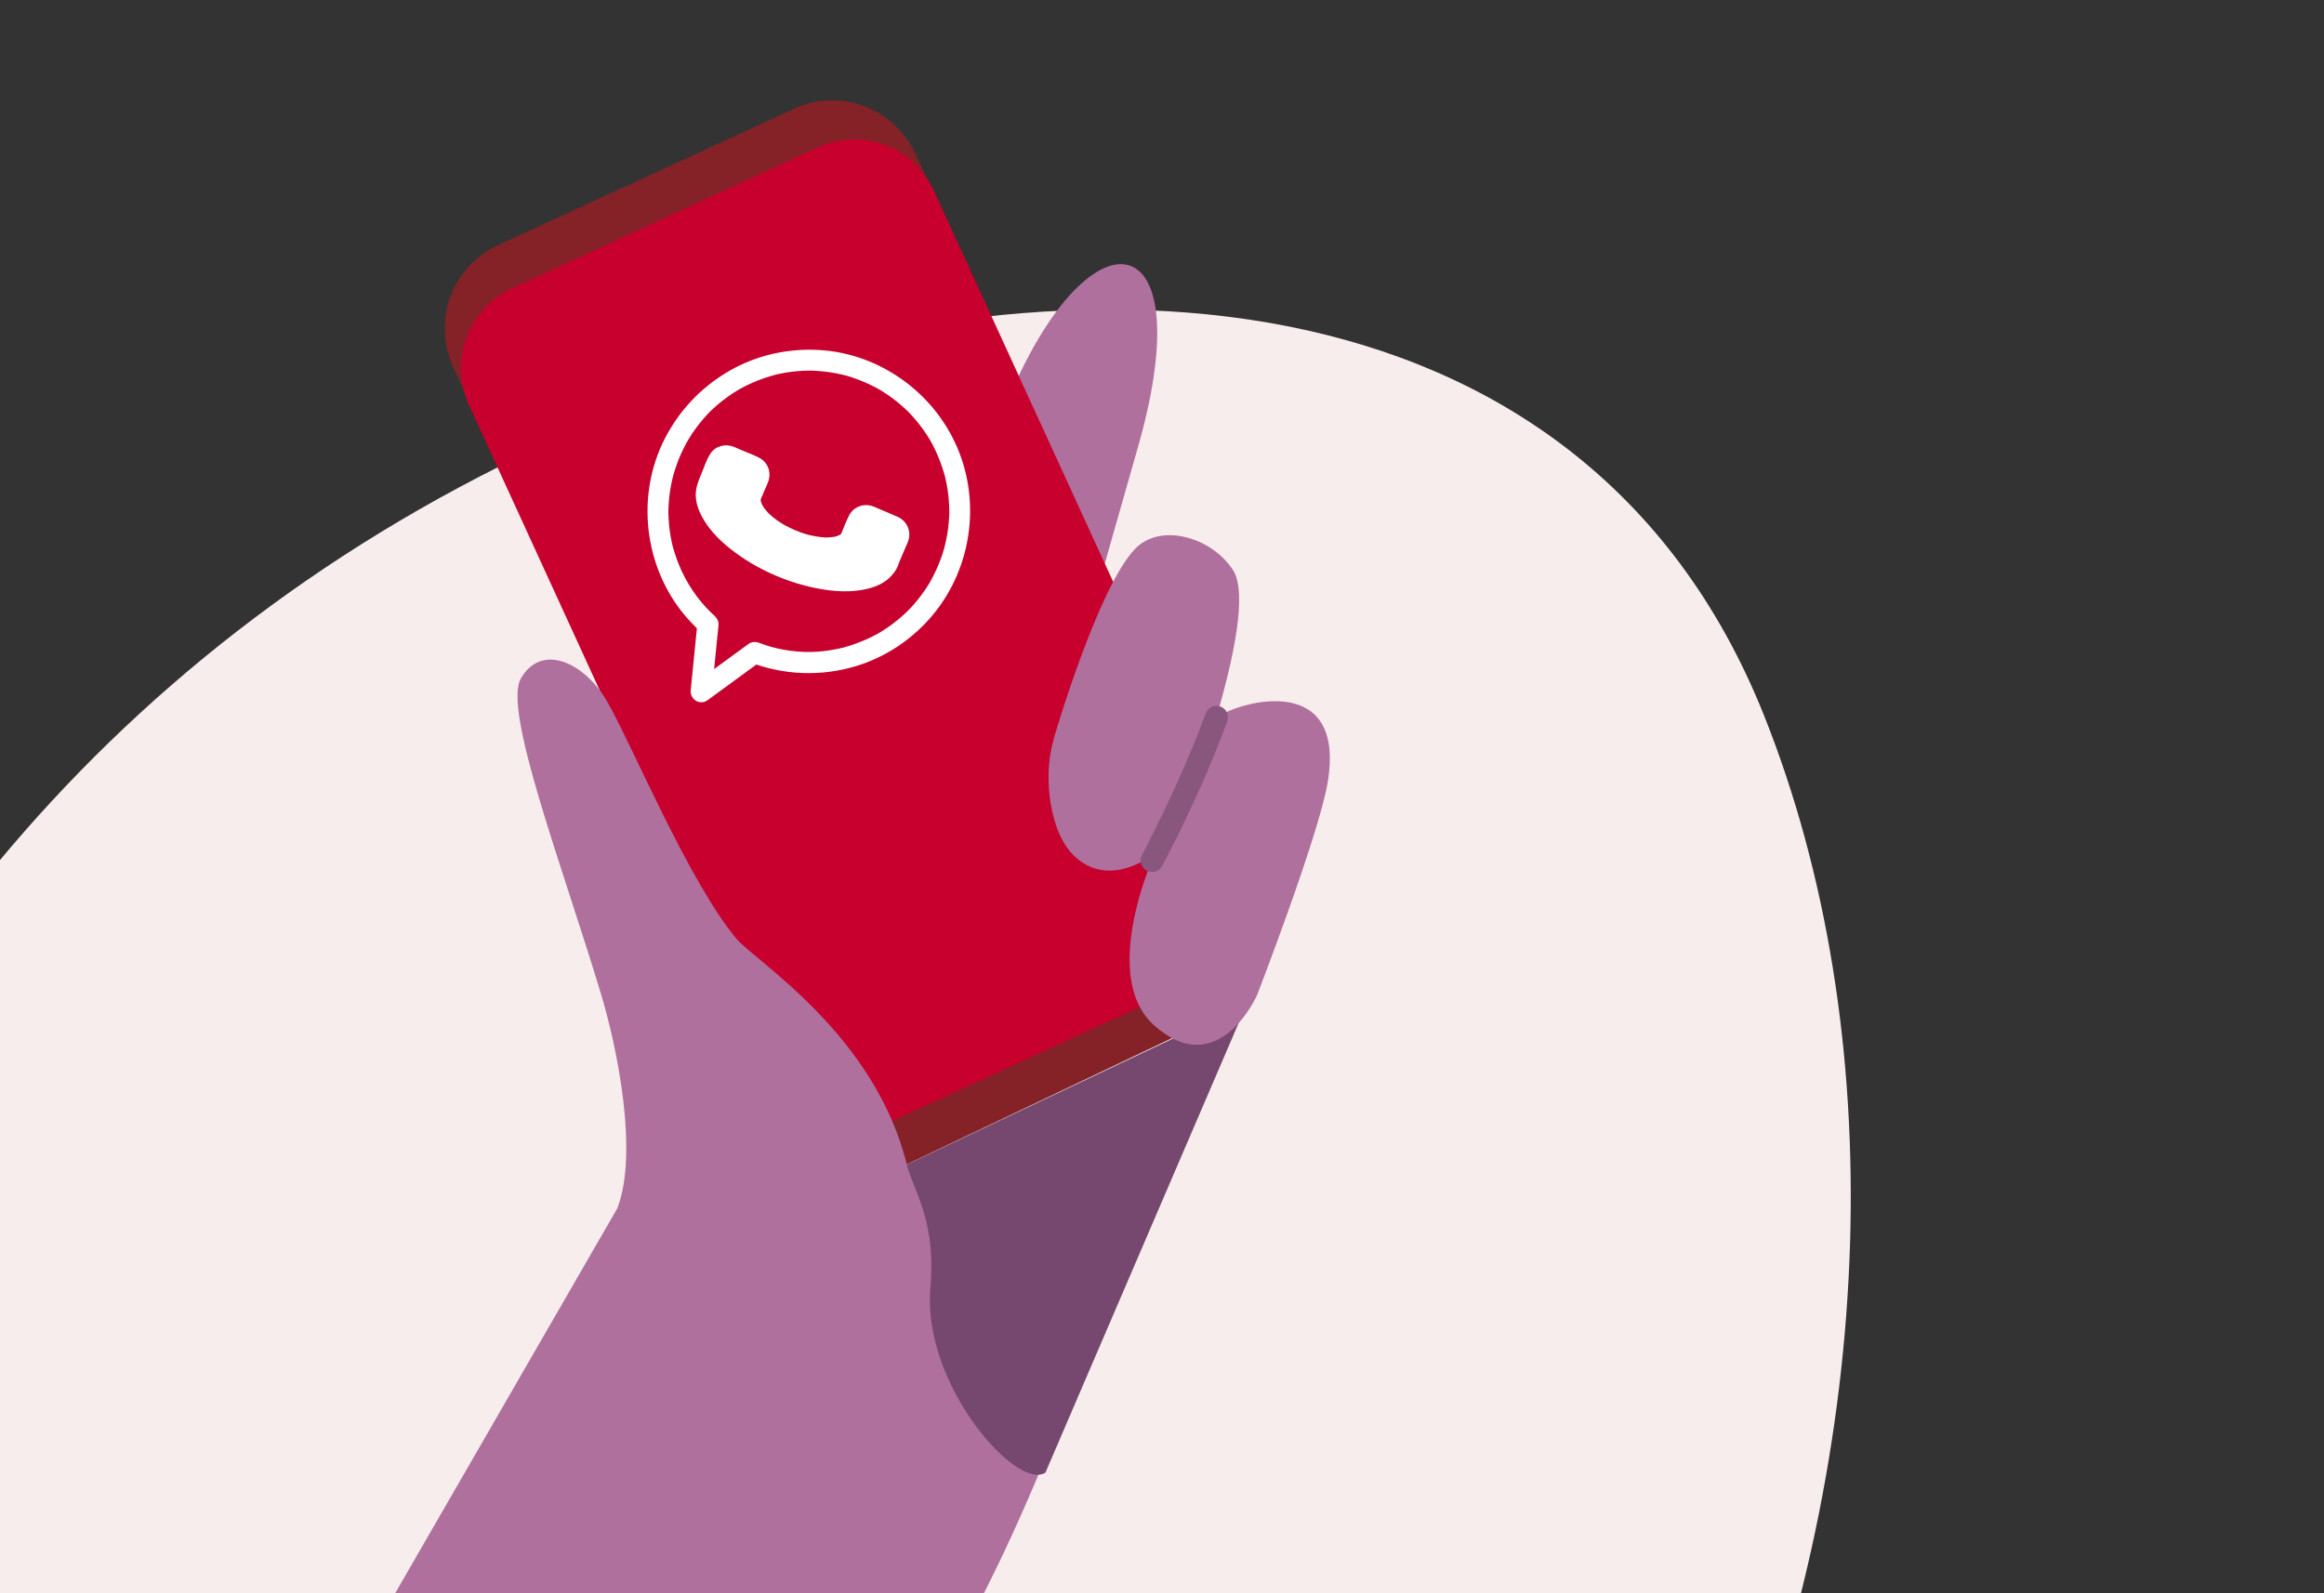 <svg xmlns="http://www.w3.org/2000/svg" version="1.1" xmlns:xlink="http://www.w3.org/1999/xlink" xmlns:svgjs="http://svgjs.com/svgjs" width="280" height="192"><rect width="100%" height="100%" fill="#333333" stroke="none"/><svg width="280" height="192" viewBox="0 0 280 192" fill="none" xmlns="http://www.w3.org/2000/svg">
<path d="M102.222 326.558C207.332 284.344 242.925 162.32 212.524 86.192C190.527 31.108 127.035 28.599 75.778 49.185C-39.064 95.308 -61.959 220.85 -34.524 289.551C-12.774 344.016 51.614 346.884 102.222 326.558Z" fill="#F8EDED"></path>
<path fill-rule="evenodd" clip-rule="evenodd" d="M114.703 63.466C115.169 62.795 118.932 53.71 122.193 46.483C132.008 24.59 144.887 27.243 136.96 54.38L128.07 85.605" fill="#AF709E"></path>
<path fill-rule="evenodd" clip-rule="evenodd" d="M149.767 104.687C154.488 114.287 151.66 120.209 146.18 122.734L108.041 140.895C102.508 143.444 98.271 139.542 95.711 133.956L54.608 44.255C52.048 38.669 54.45 32.098 59.983 29.548L95.683 13.097C101.216 10.547 107.753 13 110.313 18.586L150.119 105.175L149.767 104.687Z" fill="#842227"></path>
<path fill-rule="evenodd" clip-rule="evenodd" d="M142.443 88.284L149.63 103.969C152.067 109.286 149.751 115.623 144.43 118.075L107.666 135.016C102.346 137.468 96.068 135.157 93.606 129.785L56.515 48.84C54.078 43.523 56.394 37.186 61.715 34.734L98.478 17.793C103.799 15.341 110.077 17.652 112.539 23.023L127.577 55.842" fill="#C8002D"></path>
<path fill-rule="evenodd" clip-rule="evenodd" d="M109.31 140.572C105.563 124.799 91.114 115.909 88.758 113.157C82.958 106.266 75.991 89.375 73.072 84.41C70.427 79.904 65.283 77.396 62.764 81.744C60.553 85.495 67.677 104.136 72.304 119.438C74.407 126.276 76.936 138.967 74.374 145.612L44.855 196.772C29.288 225.169 88.824 239.594 103.214 217.521C117.604 195.447 123.145 186.98 141.959 132.228L109.31 140.572Z" fill="#AF709E"></path>
<path fill-rule="evenodd" clip-rule="evenodd" d="M109.211 140.353C110.484 144.256 112.747 147.507 112.094 155.223C111.089 166.811 122.478 179.713 125.956 177.46L150.247 120.923L109.211 140.353Z" fill="#77486F"></path>
<path fill-rule="evenodd" clip-rule="evenodd" d="M146.565 86.451C149.67 84.369 162.257 81.041 159.94 94.404C158.799 100.915 151.458 119.911 151.458 119.911C151.458 119.911 146.784 130.522 138.994 123.508C132.586 117.678 138.805 103.688 138.805 103.688L146.565 86.451Z" fill="#AF709E"></path>
<path fill-rule="evenodd" clip-rule="evenodd" d="M141.677 100.673C141.677 100.673 152.184 74.103 148.519 68.636C145.858 64.657 139.822 63.015 136.791 66.104C132.27 70.724 126.915 89.13 126.915 89.13L127.058 88.739C125.612 93.178 126.461 98.967 128.367 101.862C130.827 105.543 135.721 106.8 141.947 100.418" fill="#AF709E"></path>
<path fill-rule="evenodd" clip-rule="evenodd" d="M147.041 85.143C147.761 85.407 148.13 86.206 147.866 86.928C146.23 91.405 144.269 95.759 142.723 98.986C141.948 100.601 141.275 101.938 140.795 102.873C140.555 103.341 140.364 103.708 140.231 103.959C140.165 104.084 140.114 104.181 140.079 104.246L140.039 104.321L140.025 104.348C140.024 104.348 140.024 104.348 138.804 103.687L140.025 104.348C139.66 105.024 138.818 105.276 138.143 104.911C137.469 104.545 137.218 103.701 137.583 103.025C137.583 103.025 137.583 103.025 137.583 103.025L137.595 103.003L137.632 102.934C137.665 102.872 137.714 102.78 137.778 102.658C137.906 102.416 138.093 102.058 138.328 101.6C138.798 100.684 139.46 99.369 140.221 97.78C141.747 94.598 143.666 90.333 145.261 85.971C145.524 85.249 146.321 84.878 147.041 85.143Z" fill="#89567E"></path>
<path d="M106.968 67.708C105.767 70.52 99.94 70.723 93.955 68.163C87.97 65.604 84.088 61.249 85.288 58.437L86.531 55.525C86.75 55.014 87.335 54.778 87.845 54.996L90.816 56.266C91.325 56.484 91.56 57.071 91.342 57.582L90.478 59.605C89.809 61.172 91.922 63.607 95.25 65.037C98.579 66.467 101.879 66.334 102.548 64.766L103.404 62.747C103.622 62.235 104.208 61.999 104.718 62.217L107.688 63.488C108.198 63.706 108.432 64.292 108.214 64.803L106.968 67.708Z" fill="white"></path>
<path d="M105.793 67.203C105.761 67.262 105.59 67.57 105.709 67.384C105.835 67.195 105.619 67.503 105.589 67.543C105.546 67.597 105.462 67.732 105.391 67.761C105.517 67.71 105.584 67.6 105.462 67.686C105.397 67.73 105.346 67.788 105.289 67.829C105.204 67.891 105.118 67.953 105.03 68.007C104.726 68.213 105.212 67.934 104.941 68.061C104.694 68.179 104.444 68.289 104.176 68.379C104.062 68.415 103.937 68.447 103.823 68.484C104.169 68.382 103.719 68.499 103.633 68.515C103.326 68.574 103.021 68.614 102.709 68.639C102.397 68.663 102.082 68.68 101.764 68.688C101.691 68.69 101.607 68.687 101.534 68.689C101.775 68.693 101.515 68.687 101.45 68.686C101.244 68.677 101.046 68.664 100.849 68.652C99.264 68.527 97.709 68.178 96.295 67.698C95.424 67.405 94.58 67.064 93.747 66.682C93.003 66.338 92.156 65.897 91.559 65.53C90.886 65.111 90.231 64.666 89.61 64.171C89.33 63.953 89.051 63.715 88.791 63.48C88.674 63.37 88.549 63.264 88.436 63.144C88.451 63.157 88.167 62.884 88.302 63.014C88.411 63.127 88.193 62.902 88.175 62.881C87.732 62.416 87.33 61.915 86.984 61.373C86.927 61.277 86.759 60.995 86.902 61.259C86.835 61.139 86.769 61.018 86.707 60.887C86.59 60.64 86.512 60.376 86.411 60.123C86.367 60.012 86.316 60.023 86.43 60.216C86.409 60.188 86.401 60.099 86.397 60.064C86.379 59.952 86.359 59.831 86.349 59.715C86.346 59.661 86.346 59.615 86.335 59.565C86.306 59.309 86.355 59.639 86.325 59.633C86.306 59.631 86.354 59.29 86.363 59.268C86.371 59.218 86.39 59.174 86.39 59.128C86.407 58.965 86.341 59.166 86.359 59.233C86.349 59.163 86.43 59.02 86.461 58.961C86.495 58.883 86.523 58.817 86.556 58.739C86.898 57.939 87.24 57.139 87.577 56.349C87.596 56.305 87.707 56.122 87.696 56.071C87.696 56.071 87.604 56.164 87.566 56.206C87.632 56.143 87.753 56.122 87.547 56.205C87.411 56.232 87.384 56.234 87.48 56.223C87.569 56.214 87.55 56.213 87.427 56.226C87.403 56.189 87.297 56.177 87.477 56.261C87.636 56.335 87.81 56.403 87.965 56.469C88.397 56.654 88.841 56.843 89.273 57.028C89.572 57.156 89.917 57.376 90.226 57.435C90.226 57.435 90.285 57.467 90.293 57.464C90.256 57.488 90.15 57.337 90.147 57.329C90.204 57.38 90.253 57.526 90.148 57.31C90.109 57.234 90.148 57.08 90.134 57.297C90.133 57.316 90.117 57.093 90.147 57.099C90.139 57.102 90.114 57.177 90.109 57.188C89.912 57.571 89.767 57.988 89.601 58.377C89.477 58.666 89.335 58.954 89.234 59.252C88.993 59.938 89.028 60.623 89.239 61.312C89.636 62.651 90.764 63.771 91.852 64.584C93.339 65.706 95.061 66.475 96.859 66.947C99.21 67.564 102.666 67.727 103.797 65.062C103.978 64.64 104.163 64.206 104.343 63.784C104.405 63.639 104.478 63.5 104.529 63.35C104.529 63.35 104.57 63.269 104.567 63.261C104.587 63.29 104.44 63.404 104.432 63.408C104.562 63.273 104.44 63.358 104.354 63.42C104.339 63.427 104.312 63.428 104.296 63.435C104.446 63.42 104.446 63.42 104.296 63.435C104.293 63.427 104.206 63.416 104.206 63.416C104.206 63.416 104.261 63.44 104.272 63.444C104.388 63.527 104.56 63.568 104.682 63.62C105.103 63.8 105.536 63.984 105.957 64.164C106.323 64.321 106.676 64.491 107.043 64.629C107.184 64.682 107.181 64.72 107.054 64.587C106.945 64.475 107.141 64.828 107.021 64.527C106.989 64.448 107.024 64.305 107.007 64.514C107.008 64.449 107.041 64.326 107.01 64.338C106.962 64.358 106.915 64.561 106.896 64.605C106.81 64.805 106.725 65.005 106.644 65.194C106.449 65.65 106.26 66.094 106.065 66.55C105.991 66.755 105.888 66.981 105.793 67.203C105.522 67.836 105.833 68.613 106.464 68.883C107.096 69.153 107.872 68.841 108.142 68.207C108.456 67.473 108.769 66.74 109.082 66.006C109.196 65.74 109.326 65.466 109.426 65.187C109.828 64.031 109.286 62.814 108.189 62.299C107.467 61.964 106.726 61.674 105.994 61.361C105.739 61.252 105.489 61.132 105.229 61.034C104.102 60.605 102.842 61.039 102.288 62.136C101.945 62.818 101.666 63.547 101.378 64.252C101.354 64.307 101.232 64.485 101.358 64.315C101.492 64.123 101.337 64.333 101.316 64.35C101.183 64.477 101.422 64.317 101.399 64.28C101.402 64.288 101.111 64.525 101.096 64.512C101.082 64.5 101.415 64.366 101.177 64.461C101.098 64.493 101.022 64.533 100.943 64.565C100.887 64.587 100.832 64.61 100.773 64.624C100.75 64.634 100.465 64.703 100.667 64.658C100.886 64.606 100.563 64.672 100.547 64.678C100.477 64.688 100.411 64.706 100.349 64.712C100.175 64.736 99.998 64.753 99.817 64.761C99.744 64.763 99.663 64.768 99.591 64.769C99.219 64.781 99.83 64.793 99.453 64.77C99.076 64.747 98.701 64.704 98.327 64.643C97.924 64.576 97.428 64.463 97.159 64.387C96.251 64.118 95.392 63.737 94.553 63.293C94.332 63.179 93.959 62.934 93.655 62.725C93.308 62.479 92.982 62.214 92.673 61.925C92.616 61.874 92.556 61.816 92.507 61.762C92.676 61.933 92.504 61.754 92.466 61.705C92.361 61.581 92.249 61.461 92.152 61.334C92.059 61.215 91.978 61.082 91.892 60.96C91.845 60.887 91.754 60.684 91.895 60.968C91.853 60.884 91.813 60.808 91.778 60.721C91.731 60.602 91.699 60.477 91.644 60.361C91.576 60.214 91.659 60.677 91.666 60.416C91.666 60.37 91.648 60.304 91.651 60.266C91.599 59.928 91.62 60.463 91.658 60.19C91.696 59.917 91.534 60.433 91.675 60.118C91.83 59.77 91.974 59.418 92.121 59.073C92.259 58.751 92.416 58.43 92.539 58.095C92.978 56.962 92.539 55.703 91.445 55.15C90.729 54.785 89.956 54.507 89.214 54.19C88.937 54.072 88.664 53.942 88.382 53.835C87.382 53.446 86.218 53.731 85.602 54.651C85.113 55.382 84.846 56.299 84.504 57.1C84.139 57.956 83.813 58.749 83.825 59.701C83.846 60.972 84.456 62.199 85.17 63.227C86.059 64.507 87.246 65.593 88.489 66.518C91.501 68.765 95.148 70.323 98.846 70.977C100.369 71.247 101.967 71.358 103.499 71.145C104.745 70.975 106.078 70.585 107.044 69.736C107.527 69.311 107.908 68.817 108.176 68.221C108.457 67.592 108.136 66.811 107.504 66.541C106.828 66.252 106.074 66.574 105.793 67.203Z" fill="white"></path>
<path d="M90.419 79.829C94.48 81.368 98.904 81.536 103.074 80.288C106.67 79.217 109.911 77.046 112.321 74.179C117.022 68.604 118.207 60.6 115.322 53.913C112.476 47.274 105.947 42.598 98.722 42.178C95.079 41.962 91.384 42.743 88.18 44.521C84.92 46.322 82.282 48.941 80.455 52.189C76.639 58.944 77.368 67.641 82.147 73.712C82.857 74.613 83.659 75.449 84.51 76.219C84.351 75.823 84.19 75.419 84.031 75.023C83.796 77.4 83.558 79.769 83.322 82.146C83.286 82.492 83.254 82.826 83.218 83.172C83.11 84.283 84.328 85.053 85.252 84.377C87.13 83.004 89.015 81.628 90.892 80.255C91.157 80.066 91.426 79.865 91.69 79.676C92.252 79.265 92.346 78.418 91.935 77.875C91.508 77.311 90.7 77.222 90.138 77.632C88.261 79.005 86.376 80.382 84.498 81.755C84.234 81.944 83.965 82.144 83.701 82.334C84.375 82.734 85.061 83.138 85.735 83.538C85.964 81.422 86.174 79.303 86.381 77.177C86.432 76.706 86.475 76.238 86.525 75.766C86.538 75.66 86.547 75.546 86.56 75.439C86.566 75.363 86.569 75.325 86.569 75.233C86.571 74.616 86.173 74.288 85.762 73.902C84.055 72.299 82.65 70.187 81.76 67.96C81.576 67.5 81.405 67.026 81.261 66.55C81.188 66.322 81.126 66.099 81.061 65.867C81.047 65.808 81.033 65.75 81.018 65.691C81.025 65.707 81.071 65.891 81.029 65.742C80.995 65.609 80.968 65.472 80.936 65.347C80.728 64.391 80.603 63.411 80.551 62.429C80.543 62.202 80.535 61.975 80.527 61.748C80.528 61.637 80.527 61.518 80.528 61.407C80.525 61.261 80.53 61.434 80.528 61.453C80.527 61.38 80.533 61.304 80.539 61.228C80.555 60.761 80.595 60.285 80.645 59.814C80.749 58.88 80.933 57.959 81.18 57.059C81.215 56.916 81.17 57.081 81.169 57.1C81.184 57.048 81.2 56.995 81.216 56.943C81.248 56.838 81.279 56.734 81.316 56.618C81.389 56.386 81.472 56.159 81.553 55.924C81.708 55.484 81.885 55.054 82.082 54.625C82.283 54.185 82.503 53.747 82.737 53.321C82.791 53.226 82.844 53.131 82.903 53.024C82.971 52.896 82.886 53.05 82.881 53.061C82.908 53.013 82.935 52.966 82.969 52.915C83.098 52.707 83.226 52.499 83.357 52.298C83.881 51.517 84.459 50.778 85.09 50.082C85.246 49.918 85.401 49.754 85.556 49.591C85.724 49.413 85.461 49.675 85.643 49.51C85.735 49.417 85.838 49.33 85.929 49.238C86.278 48.913 86.64 48.602 87.02 48.31C87.397 48.011 87.791 47.733 88.188 47.462C88.399 47.322 88.612 47.19 88.826 47.058C88.931 46.998 89.027 46.94 89.132 46.88C88.923 47.001 89.224 46.834 89.296 46.786C90.173 46.313 91.087 45.908 92.024 45.586C92.493 45.425 92.96 45.282 93.441 45.153C93.225 45.212 93.484 45.145 93.558 45.124C93.675 45.095 93.784 45.07 93.897 45.052C94.142 44.999 94.391 44.954 94.639 44.909C95.578 44.752 96.537 44.669 97.49 44.662C97.544 44.659 97.839 44.66 97.72 44.662C97.601 44.664 97.896 44.665 97.953 44.669C98.216 44.683 98.478 44.697 98.744 44.718C99.211 44.76 99.674 44.813 100.142 44.882C100.603 44.954 101.062 45.045 101.52 45.155C101.632 45.184 101.734 45.207 101.846 45.236C101.898 45.251 102.175 45.324 102.063 45.295C101.95 45.267 102.231 45.347 102.283 45.363C102.41 45.404 102.533 45.437 102.652 45.481C103.531 45.771 104.4 46.13 105.222 46.553C105.419 46.657 105.617 46.762 105.815 46.866C105.91 46.92 106.005 46.974 106.111 47.032C105.91 46.92 106.199 47.089 106.26 47.129C106.661 47.372 107.041 47.633 107.419 47.913C107.809 48.198 108.197 48.502 108.564 48.823C108.735 48.975 108.903 49.119 109.066 49.274C109.152 49.35 109.229 49.429 109.315 49.505C109.357 49.543 109.392 49.584 109.435 49.622C109.452 49.643 109.619 49.806 109.516 49.709C109.435 49.622 109.643 49.842 109.674 49.876C109.752 49.955 109.833 50.042 109.902 50.124C110.067 50.306 110.235 50.496 110.392 50.682C110.694 51.047 110.992 51.424 111.269 51.819C111.546 52.213 111.81 52.622 112.059 53.037C112.096 53.105 112.236 53.343 112.119 53.142C112.179 53.246 112.229 53.346 112.289 53.451C112.408 53.679 112.526 53.907 112.637 54.139C113.077 55.056 113.439 56.006 113.729 56.984C113.765 57.098 113.79 57.208 113.827 57.322C113.851 57.404 113.909 57.666 113.858 57.447C113.919 57.69 113.974 57.943 114.026 58.189C114.125 58.665 114.196 59.142 114.248 59.618C114.301 60.094 114.342 60.565 114.359 61.045C114.367 61.272 114.367 61.502 114.375 61.729C114.379 61.783 114.374 61.84 114.372 61.905C114.374 61.886 114.377 61.71 114.372 61.859C114.369 61.989 114.366 62.12 114.355 62.253C114.308 63.192 114.195 64.13 114.001 65.046C113.96 65.265 113.911 65.487 113.851 65.704C113.822 65.817 113.798 65.919 113.77 66.031C113.754 66.084 113.738 66.136 113.726 66.196C113.672 66.384 113.783 66.017 113.721 66.207C113.586 66.676 113.43 67.135 113.254 67.592C112.922 68.462 112.523 69.303 112.061 70.125C112.034 70.172 112.007 70.22 111.98 70.268C111.993 70.253 112.078 70.099 112.002 70.231C111.941 70.33 111.887 70.425 111.822 70.515C111.694 70.724 111.562 70.924 111.423 71.127C111.157 71.519 110.882 71.888 110.587 72.255C110.293 72.622 109.984 72.977 109.661 73.318C109.585 73.404 109.506 73.482 109.427 73.56C109.377 73.617 109.182 73.797 109.343 73.649C109.164 73.822 108.982 73.988 108.8 74.153C108.069 74.806 107.289 75.406 106.469 75.93C106.271 76.056 106.07 76.173 105.872 76.299C105.658 76.431 105.987 76.243 105.759 76.363C105.639 76.43 105.519 76.497 105.395 76.556C104.955 76.788 104.506 76.997 104.05 77.19C103.523 77.411 102.989 77.617 102.451 77.788C102.183 77.877 101.909 77.951 101.647 78.029C101.498 78.071 101.615 78.042 101.639 78.032C101.572 78.05 101.506 78.067 101.436 78.077C101.276 78.114 101.124 78.148 100.964 78.184C98.667 78.668 96.638 78.695 94.369 78.284C93.845 78.191 93.327 78.069 92.811 77.927C92.668 77.892 92.778 77.913 92.811 77.927C92.748 77.906 92.684 77.886 92.621 77.865C92.494 77.824 92.368 77.783 92.241 77.742C91.965 77.651 91.698 77.556 91.427 77.454C90.778 77.209 90.029 77.474 89.749 78.13C89.49 78.768 89.77 79.585 90.419 79.829Z" fill="white"></path>
</svg><style>@media (prefers-color-scheme: light) { :root { filter: none; } }
</style></svg>